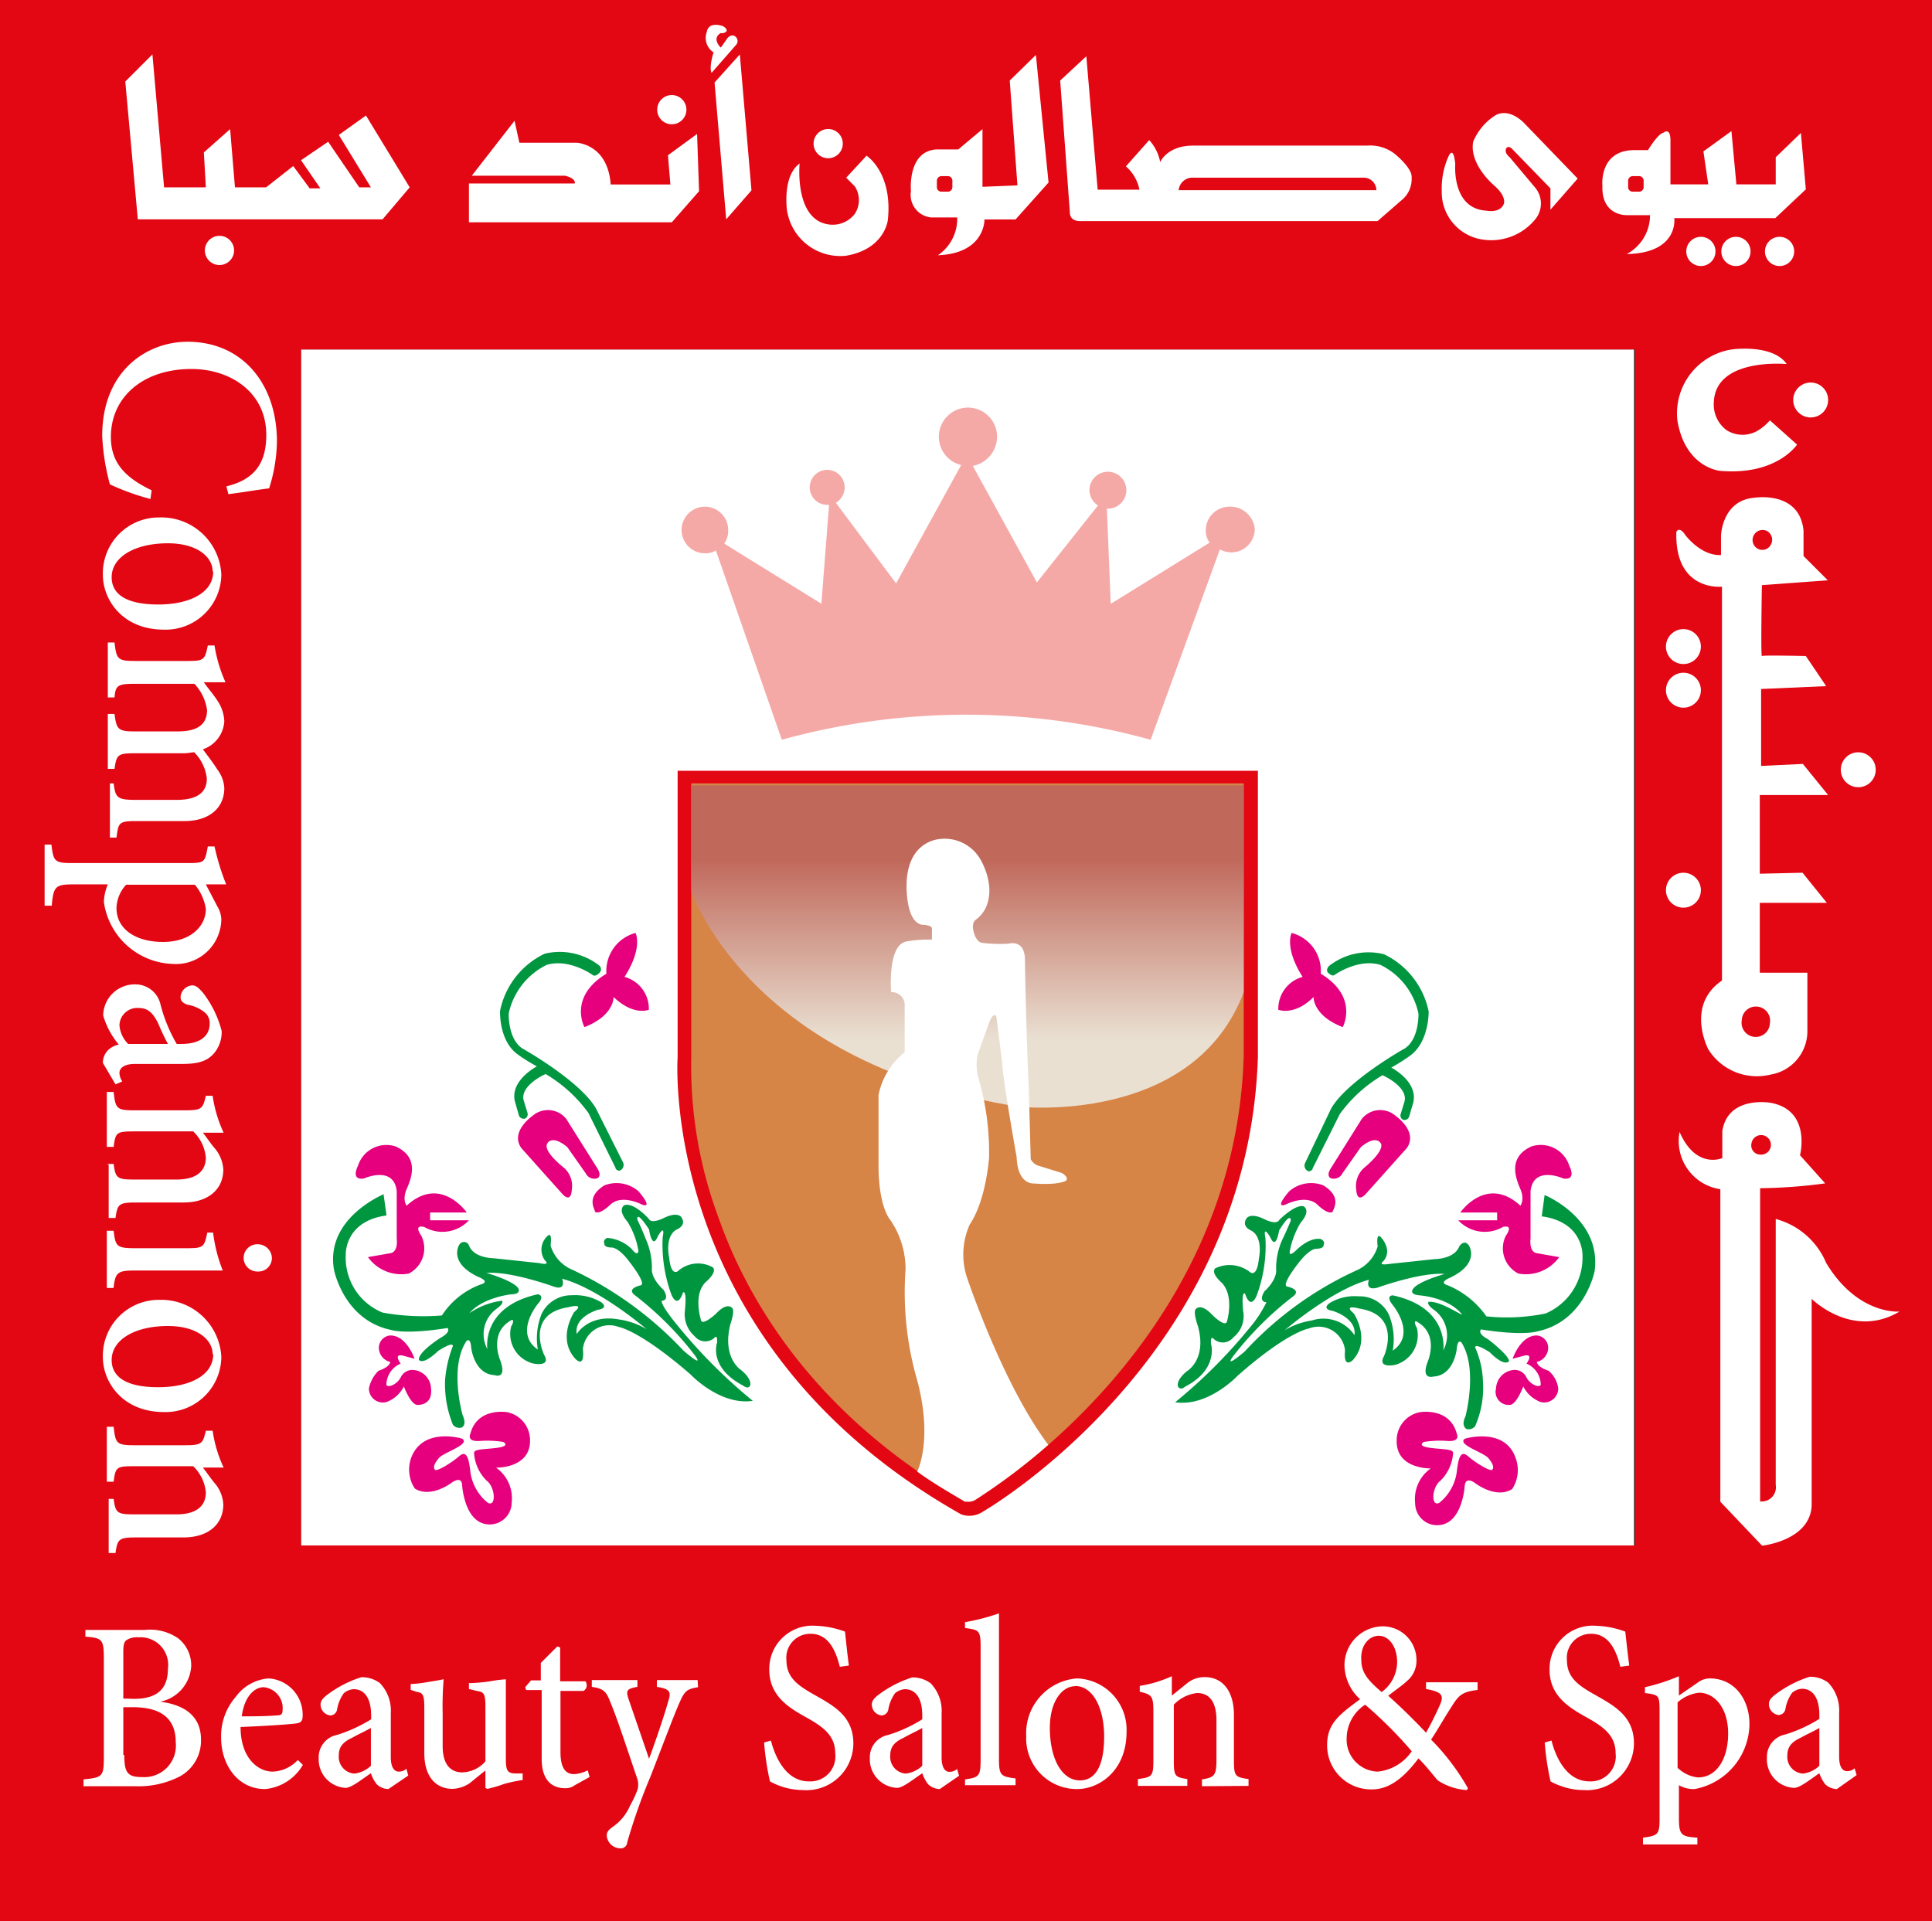 <svg xmlns="http://www.w3.org/2000/svg" xmlns:xlink="http://www.w3.org/1999/xlink" viewBox="0 0 175.8 174.83"><rect x="0" y="0" width="175.8" height="174.83" fill="#333333" stroke="none"/><defs><style>.cls-1{fill:#fff;}.cls-2{fill:#e30613;}.cls-3{fill:#d78447;}.cls-4{fill:#f5a9a7;}.cls-5{fill:#e6007e;}.cls-6{fill:#009640;}.cls-7{fill:url(#linear-gradient);}</style><linearGradient id="linear-gradient" x1="88.03" y1="1200.1" x2="88.03" y2="1216.58" gradientTransform="matrix(1, 0, 0, -1, 0, 1294.7)" gradientUnits="userSpaceOnUse"><stop offset="0" stop-color="#e9e0d2"/><stop offset="1" stop-color="#c0685a"/></linearGradient></defs><g id="Layer_2" data-name="Layer 2"><g id="set"><rect class="cls-1" x="27.39" y="31.8" width="121.29" height="108.84"/><path class="cls-2" d="M61.66,70.14V96.2s-1.85,26,25.8,41.61a2.21,2.21,0,0,0,2-.26s24.12-13.87,25-41.35V70.14Z"/><path class="cls-3" d="M88.17,136.66H87.9C74.12,128.8,68,118.29,65.37,110.78A39.48,39.48,0,0,1,62.9,96.2V71.29h50.27V96.12c-.8,26.41-24.12,40.19-24.39,40.28a.91.91,0,0,1-.61.26Z"/><path class="cls-2" d="M0,0V174.83H175.8V0ZM148.77,140.64H27.39V31.8H148.77Z"/><path class="cls-4" d="M111.84,46.11a2.15,2.15,0,0,0-2.12,2.12,1.79,1.79,0,0,0,.35,1.15l-9,5.57-.35-8.66h.09a1.68,1.68,0,0,0,1.68-1.68,1.68,1.68,0,0,0-3.36,0A1.69,1.69,0,0,0,99.91,46l-5.56,7L88.52,42.4a2.73,2.73,0,0,0,2.21-2.65,2.65,2.65,0,1,0-3.27,2.57L81.54,53.09l-5.48-7.33a1.67,1.67,0,0,0,.8-1.41,1.59,1.59,0,1,0-1.59,1.59h.17l-.7,9L65.9,49.47a2,2,0,0,0,.36-1.24,2.12,2.12,0,1,0-2.12,2.12,1.76,1.76,0,0,0,1-.26l6,17.23a62.9,62.9,0,0,1,33.56,0L111,50a2.29,2.29,0,0,0,1.06.27,2.15,2.15,0,0,0,2.12-2.12A2.24,2.24,0,0,0,111.84,46.11Z"/><path class="cls-5" d="M119.53,90.73s-.09,1.68,2.65,2.74c0,0,1.5-2.74-2-4.86a3.56,3.56,0,0,0-2.65-3.71s-.7,1.32,1,4a3,3,0,0,0-2.21,3C116.35,91.88,117.76,92.49,119.53,90.73Z"/><path class="cls-6" d="M121.47,88.7s2.12-1.51,4.15-.89a6.42,6.42,0,0,1,3.45,4.42s.09,2.3-1.24,3.18c-.18.09-5.3,3-6.71,5.48l-2.39,5a.58.58,0,0,0,.18.62c.09,0,.09.09.17.09s.36-.09.36-.27l2.47-4.94a12.78,12.78,0,0,1,3.89-3.54c.62.27,2.3,1.24,2,2.39l-.35,1.15a.43.43,0,0,0,.26.53h.09a.45.45,0,0,0,.44-.36l.36-1.23c.35-1.51-1.06-2.65-2-3.18a16.34,16.34,0,0,0,1.68-1.06C130,94.88,130,92.23,130,92.05a7.42,7.42,0,0,0-4.06-5.21,5.81,5.81,0,0,0-5,1.06c-.18.18-.27.44-.09.62S121.29,88.87,121.47,88.7Z"/><path class="cls-6" d="M140.55,108.75l-.26,1.94c3.88.53,3.71,3.62,3.71,3.62a5.53,5.53,0,0,1-3.36,5.22,17.55,17.55,0,0,1-5.39.26,8,8,0,0,0-3.53-2.83c-.89-.26.26-.7.26-.7,2.74-1.33,1.68-2.92,1.68-2.92-.44-.62-.88.09-.88.09-.44,1.15-2.21,1.15-2.21,1.15l-4.15.44c-1.15.18-.53-.26-.53-.26.88-1.06-.27-2.21-.27-2.21-.44-.36-.26.88-.26.88a3.48,3.48,0,0,1-2,2.21A31.77,31.77,0,0,0,113.25,123c-2,1.68-1.06.44-1.06.44a30.21,30.21,0,0,1,5.48-5.47c.8-.62-.53-.89-.53-.89-.62-.09,1-2.12,1-2.12,1-1.32,1.59-1.32,1.59-1.32.8,0,.71-.36.71-.36.18-.35-.27-.53-.27-.53-1.06-.17-2.2,1-2.2,1-.71.7-.62.17-.62.17a7.87,7.87,0,0,1,1-2.65c1-1.15.26-1.5.26-1.5-.79-.18-2.2,1.24-2.2,1.24-.27.53-1.42-.09-1.42-.09-1.32-.62-1.59,0-1.59,0-.44.71.44,1.06.44,1.06,1.15.62.71,2.56.71,2.56-.18,1.77-.79,1.24-.79,1.24a3,3,0,0,0-3.18-.36c-.45.45.61,1.33.61,1.33,1.15,1.24.45,3.53.45,3.53-.18.53-1.33-.62-1.33-.62-1.06-1.14-1.5-.53-1.5-.53-.27.27.18,1.51.18,1.51.88,3.09-1,4.15-1,4.15-1.06.88-.79,1.41-.79,1.41.26.36.62,0,.62,0,3.09-1.59,2.38-3.89,2.38-3.89-.09-.88.27-.44.27-.44a1.22,1.22,0,0,0,1.76-.17,2.46,2.46,0,0,0,.89-2.39c-.18-1.94.17-1.59.17-1.59.53,1.59,1.06.18,1.06.18a13,13,0,0,0,.8-5.21c-.27-1.33.44-.09.44-.09.53,1.23.8-.62.8-.62,1.14-1.86,1.06-.88,1.06-.88s-.45,1.06-.71,1.59a6.26,6.26,0,0,0-.62,2.82c.09,1-1.06,2-1.06,2-.62,1,.18,1,.18,1a11.44,11.44,0,0,1-1.5,2.29,47.49,47.49,0,0,1-6.81,6.81c3,.44,5.66-2.39,5.66-2.39,4.59-4.06,6.53-4.33,6.53-4.33a2.42,2.42,0,0,1,3.27,2c-.17,1.76.71.88.71.88,1.68-1.86.09-4.24.09-4.24-1.06-.89.53-.44.53-.44,3.89.61,2.21,4.33,2.21,4.33-.62,1.14,1,.79,1,.79a2.8,2.8,0,0,0,2-3.36c-.35-.62-.09-.62-.09-.62,2.21,1.15,1.06,3.72,1.06,3.72-.62,1.67.53,1.32.53,1.32,1.86-.09,2.12-2.47,2.12-2.47.09-1.06.44-.62.44-.62,1.51,2.38.36,6.71.36,6.71-.44.89.09,1.15.09,1.15a.74.74,0,0,0,.79-.26,8.67,8.67,0,0,0,.71-4.07,8.23,8.23,0,0,0-.71-3.09c0-.44,1.33.44,1.33.44,1.41,1.42,1.76.8,1.76.8-.09-.62-1.94-2-1.94-2-1-.53-.62-.88-.62-.88,3.89.62,5.12.18,5.12.18,4.33-.89,5.22-5.48,5.22-5.48C145.76,110.87,140.55,108.75,140.55,108.75ZM130,118.47s-.26.17.44.7a2.86,2.86,0,0,1,.89,3.71s.61-3.88-4.6-5c0,0-.7,0,0,.88,0,0,2.21,2.65,0,4.15a5.89,5.89,0,0,0-.35-3.27,2.93,2.93,0,0,0-2.74-1.67,4.39,4.39,0,0,0-2.65.61s-.8.53.26.71c0,0,2.21.62,2,2.21a3.41,3.41,0,0,0-3.89-1.33,6.65,6.65,0,0,0-2.47.89s4.33-3.71,7.68-4.6c0,0-.44,1.06.8.71,0,0,3.89-1.41,6.09-1.24,0,0-2.56.71-2.91,1.42,0,0-.35.44.62.53,0,0,2.65.17,3.88,1.76C132.69,119.53,131,118.38,130,118.47Z"/><path class="cls-5" d="M120.41,107.87a3.05,3.05,0,0,0-3.09.53s-1.42,1.59-.36,1.23c0,0,1.86-1,2.92,0,0,0,1,1,1.41.62C121.2,110.16,122.26,109,120.41,107.87Z"/><path class="cls-5" d="M124.12,106.28a2.23,2.23,0,0,0-.71,2c.09,1.32.89.35.89.35l3.71-4.15c1.06-1.5-1-2.92-1-2.92a2.14,2.14,0,0,0-3.1.27l-2.82,4.5c-.45.71,0,.89,0,.89a.87.87,0,0,0,1.06-.44l1.68-2.39c1.5-1.24,1.85-.27,1.85-.27C125.89,104.86,124.12,106.28,124.12,106.28Z"/><path class="cls-5" d="M132.69,111.05a3.3,3.3,0,0,0,4.06.61c1.06-.26.27.8.27.8a2.57,2.57,0,0,0,1.15,3.44,3.74,3.74,0,0,0,3.71-1.5l-2-.35c-.79-.09-.61-1.33-.61-1.33V108.4c.26-2.39,3-1.15,3-1.15,1.24.17.53-1.15.53-1.15a2.72,2.72,0,0,0-3.45-1.77c-2.2,1-1.41,2.92-1,3.89s0,1.5,0,1.5c-3.09-2.83-5.47.62-5.47.62h3.35v.71Z"/><path class="cls-5" d="M140.91,124.74c-1.07-.35-1.07-.8-1.07-.8a1.34,1.34,0,0,0,1-1,1.13,1.13,0,0,0-1-1.41c-1.5,0-2.2,2.12-2.2,2.12l1-.27c1-.26.26.71.26.71A2.12,2.12,0,0,1,140.2,126c-.09.35-1,0-1.33-.71a1.18,1.18,0,0,0-1.15-.62,1.76,1.76,0,0,0-1.59,1.68,1.19,1.19,0,0,0,1.24,1.5c.62,0,1.24-1.68,1.24-1.68a2.89,2.89,0,0,0,1.59,1.42,1.28,1.28,0,0,0,1.59-1.24A2.53,2.53,0,0,0,140.91,124.74Z"/><path class="cls-5" d="M133.31,130.92c-.8.53,1.68,1.24,2.12,1.77s.53.88.35,1.06-1.5-.62-2.21-1.24-.88.36-1,1.33a4.34,4.34,0,0,1-1.59,2.91c-.79.44-.71-1.41.09-2a3.92,3.92,0,0,0,1.15-2.47c.09-.44-.89-.36-2.12-.53s-.53-.53-.53-.53a9.08,9.08,0,0,1,2.12-.09c1.23.09.88-.62.88-.62-.62-2.47-3.36-2-3.36-2a2.6,2.6,0,0,0-2.12,2.56c-.08,2.65,3.1,2.56,3.1,2.56a3.41,3.41,0,0,0-1.42,3.18,2,2,0,0,0,2.39,1.95c1.94-.36,2.12-3.54,2.12-3.54.09-1,1.06-.17,1.06-.17,2.12,1.41,3.27.44,3.27.44a3.16,3.16,0,0,0,.26-2.92C136.84,129.86,133.31,130.92,133.31,130.92Z"/><path class="cls-1" d="M14.58,154.86c2.12.27,3.71,1.24,3.71,3.45a3.7,3.7,0,0,1-1.95,3.36,8.21,8.21,0,0,1-4.06.88H7.6v-.62c1.76-.18,1.85-.26,1.85-2.12v-8.75c0-1.85-.09-2-1.68-2.12v-.61h5.39a4.47,4.47,0,0,1,3.09.79,3.14,3.14,0,0,1,1.15,2.47,3.51,3.51,0,0,1-2.82,3.27Zm-2.39-.26c2.21,0,3.09-1,3.09-2.74A2.51,2.51,0,0,0,12.63,149a1.81,1.81,0,0,0-1.15.27c-.17.17-.26.35-.26,1.06v4.24Zm-.88,5.12c0,1.68.35,2,1.68,2a2.87,2.87,0,0,0,3-3.18c0-2.21-1.41-3.18-3.89-3.18h-.88v4.33Z"/><path class="cls-1" d="M27.56,160.61a4.45,4.45,0,0,1-3.44,2.2c-2.48,0-4-2.2-4-4.68a5.43,5.43,0,0,1,1.33-3.71,4.06,4.06,0,0,1,3-1.68h0a3.3,3.3,0,0,1,3.09,3.36c0,.44-.09.62-.44.71s-2.91.26-5.21.35c0,2.83,1.59,4.06,2.91,4.06a3.25,3.25,0,0,0,2.3-1.06ZM24,153.54c-.88,0-1.77.88-2,2.65,1.06,0,2.12,0,3.27-.09.35,0,.44-.18.44-.44A1.91,1.91,0,0,0,24,153.54Z"/><path class="cls-1" d="M35.34,162.81a1.58,1.58,0,0,1-1.06-.44,3.13,3.13,0,0,1-.53-1c-.8.53-1.77,1.33-2.3,1.33A2.59,2.59,0,0,1,29,160a2.07,2.07,0,0,1,1.67-2.12,13.21,13.21,0,0,0,3.1-1.42v-.35c0-1.59-.62-2.39-1.59-2.39a1.57,1.57,0,0,0-.89.36,3.51,3.51,0,0,0-.62,1.5.64.64,0,0,1-.61.53,1,1,0,0,1-.89-1c0-.36.27-.62.62-.89a10.23,10.23,0,0,1,3.09-1.59,2.74,2.74,0,0,1,1.68.53,3.6,3.6,0,0,1,1,2.74v4c0,1,.36,1.32.71,1.32a1,1,0,0,0,.71-.26l.17.62Zm-1.59-5.56c-.45.26-1.24.62-1.68.88-.8.36-1.24.8-1.24,1.59a1.53,1.53,0,0,0,1.41,1.68,2.61,2.61,0,0,0,1.51-.71v-3.44Z"/><path class="cls-1" d="M47.44,162a15,15,0,0,0-1.59.35,11.51,11.51,0,0,1-1.5.44l-.18-.08v-1.59c-.44.35-.88.7-1.41,1.14a3,3,0,0,1-1.59.53c-1.42,0-2.56-1-2.56-3.26v-4.16c0-1.23-.18-1.32-.71-1.41l-.53-.18v-.53a10.94,10.94,0,0,0,1.5-.17c.53-.09,1.15-.18,1.5-.27a29.92,29.92,0,0,0-.09,3.18v2.92c0,1.85.89,2.38,1.77,2.38a2.9,2.9,0,0,0,2.12-1v-5c0-1.23-.18-1.32-.79-1.41l-.71-.18v-.53a15.45,15.45,0,0,0,1.94-.17,11.84,11.84,0,0,1,1.42-.18v7.25c0,1.14.17,1.32,1,1.32h.53V162Z"/><path class="cls-1" d="M52.3,162.46a1.38,1.38,0,0,1-.89.27c-1.32,0-2.12-.89-2.12-2.65V153.8H47.88l-.09-.26.53-.62h.89v-1.59l1.5-1.5.26.09V153h2.3a.6.6,0,0,1-.18.88H51v5.57c0,1.76.71,2,1.24,2a3,3,0,0,0,1.24-.35l.17.61Z"/><path class="cls-1" d="M63.52,153.54c-1.06.17-1.24.35-1.77,1.59s-1.15,2.91-2.56,6.54a52.82,52.82,0,0,0-2.12,6,.57.57,0,0,1-.62.53,1.25,1.25,0,0,1-1.24-1.15c0-.35.18-.53.53-.79a4.47,4.47,0,0,0,1.59-1.94A10.54,10.54,0,0,0,58,162.9a1.78,1.78,0,0,0,0-1c-.88-2.56-1.76-5.3-2.38-6.8-.44-1.15-.62-1.42-1.77-1.59v-.62H58v.62c-1,.17-1.06.35-.79,1.15l1.85,5.39c.53-1.42,1.41-4,1.77-5.31.26-.79.09-1.06-1.06-1.23v-.62h3.71Z"/><path class="cls-1" d="M76.42,151.68c-.36-1.41-1-3-2.65-3a2.17,2.17,0,0,0-2.21,2.38c0,1.59,1,2.3,2.56,3.18,1.77,1,3.53,1.95,3.53,4.42a4.27,4.27,0,0,1-4.59,4.24,6.26,6.26,0,0,1-3-.79,24.62,24.62,0,0,1-.53-3.54l.62-.17c.36,1.41,1.33,3.71,3.45,3.71A2.28,2.28,0,0,0,76,159.55c0-1.59-1.06-2.39-2.65-3.27-1.41-.8-3.35-1.86-3.35-4.33a3.93,3.93,0,0,1,4.24-4,8.49,8.49,0,0,1,2.65.53c.09.8.17,1.68.35,3.09Z"/><path class="cls-1" d="M85.51,162.81a1.62,1.62,0,0,1-1.06-.44,3.61,3.61,0,0,1-.53-1c-.79.53-1.76,1.33-2.29,1.33A2.6,2.6,0,0,1,79.15,160a2.07,2.07,0,0,1,1.68-2.12,12.89,12.89,0,0,0,3.09-1.42v-.35c0-1.59-.61-2.39-1.59-2.39a1.57,1.57,0,0,0-.88.36,3.51,3.51,0,0,0-.62,1.5.65.65,0,0,1-.62.53,1,1,0,0,1-.88-1c0-.36.27-.62.62-.89A10.23,10.23,0,0,1,83,152.65a2.74,2.74,0,0,1,1.68.53,3.6,3.6,0,0,1,1,2.74v4c0,1,.35,1.32.71,1.32a1,1,0,0,0,.7-.26l.18.62Zm-1.59-5.56c-.44.26-1.23.62-1.67.88-.8.36-1.24.8-1.24,1.59a1.52,1.52,0,0,0,1.41,1.68,2.59,2.59,0,0,0,1.5-.71v-3.44Z"/><path class="cls-1" d="M87.81,162.55v-.62c1.24-.18,1.42-.26,1.42-1.77V149.83c0-1.5-.18-1.5-1.42-1.68v-.53a19.07,19.07,0,0,0,3.09-.8v13.26c0,1.5.18,1.59,1.51,1.76v.62h-4.6Z"/><path class="cls-1" d="M98,152.74a4.67,4.67,0,0,1,4.51,4.86c0,3.54-2.48,5.21-4.51,5.21A4.61,4.61,0,0,1,93.38,158,5,5,0,0,1,98,152.74Zm-.18.71c-1.14,0-2.29,1.32-2.29,3.8,0,2.74,1.06,4.77,2.74,4.77,1.14,0,2.2-.88,2.2-4,0-2.56-1-4.59-2.65-4.59Z"/><path class="cls-1" d="M109.37,162.55v-.62c1.15-.18,1.32-.35,1.32-1.85v-3.54c0-1.5-.53-2.47-1.76-2.47a3.45,3.45,0,0,0-2.12,1.06v5c0,1.51.08,1.59,1.23,1.77v.62h-4.5v-.62c1.32-.18,1.41-.26,1.41-1.77v-4.41c0-1.42-.18-1.51-1.24-1.77v-.53a11.33,11.33,0,0,0,2.92-.88v1.76l1.32-1.06a2.49,2.49,0,0,1,1.68-.62c1.59,0,2.65,1.24,2.65,3.45v4.06c0,1.51.09,1.59,1.33,1.77v.62Z"/><path class="cls-1" d="M134.37,153.8c-1.42.18-1.68.53-2.39,1.68-.53.8-1.06,1.77-1.76,2.83a20.75,20.75,0,0,1,3.35,4.42l-.09.17a5.4,5.4,0,0,1-2.65-.88c-.26-.27-1.06-1.33-1.76-2-1.5,2-2.83,2.82-4.24,2.82a4,4,0,0,1-4.07-4.06c0-2,1.24-2.83,3-4.15a4.23,4.23,0,0,1-1.42-3.09A3.53,3.53,0,0,1,125.8,148a3.07,3.07,0,0,1,3.09,3.09A2.4,2.4,0,0,1,128,153c-.36.35-.89.7-1.68,1.32.71.62,2.12,1.95,3.44,3.36.45-.8.8-1.5,1.24-2.47s.18-1.24-1.24-1.51v-.61h4.69v.7Zm-9,7.42a4.25,4.25,0,0,0,3.09-1.85,38.3,38.3,0,0,0-4.24-4.24,3.67,3.67,0,0,0-1.68,3,2.91,2.91,0,0,0,2.83,3.09Zm.09-12.36c-.89,0-1.68.88-1.59,2.2,0,1.15.61,1.86,1.85,2.92a3.4,3.4,0,0,0,1.41-2.74c0-1.32-.7-2.38-1.67-2.38Z"/><path class="cls-1" d="M147.44,151.68c-.35-1.41-1-3-2.65-3a2.18,2.18,0,0,0-2.21,2.38c0,1.59,1,2.3,2.57,3.18,1.76,1,3.53,1.95,3.53,4.42a4.28,4.28,0,0,1-4.59,4.24,6,6,0,0,1-2-.35,5.67,5.67,0,0,1-1-.44,24.62,24.62,0,0,1-.53-3.54l.62-.17c.35,1.41,1.33,3.71,3.45,3.71a2.28,2.28,0,0,0,2.38-2.56c0-1.59-1.06-2.39-2.65-3.27-1.41-.8-3.36-1.86-3.36-4.33a3.93,3.93,0,0,1,4.24-4,8.37,8.37,0,0,1,2.65.53c.09.8.18,1.68.36,3.09Z"/><path class="cls-1" d="M154.51,153.1a1.84,1.84,0,0,1,1.06-.36c2.3,0,3.62,1.95,3.62,4.15a6.09,6.09,0,0,1-5,5.92,2.74,2.74,0,0,1-1.42-.35v2.92c0,1.59.18,1.76,1.68,1.85v.62h-4.95v-.62c1.33-.18,1.51-.26,1.51-1.68v-9.89c0-1.42-.09-1.42-1.33-1.59v-.53a18,18,0,0,0,3.09-1v1.76Zm-1.86,7.77a3.09,3.09,0,0,0,1.86.88c1.68,0,2.74-1.67,2.74-4s-1.24-3.71-2.65-3.71a3.56,3.56,0,0,0-1.95.88v5.92Z"/><path class="cls-1" d="M167.14,162.81a1.62,1.62,0,0,1-1.06-.44,3.61,3.61,0,0,1-.53-1c-.79.53-1.76,1.33-2.29,1.33a2.59,2.59,0,0,1-2.48-2.74,2.07,2.07,0,0,1,1.68-2.12,12.89,12.89,0,0,0,3.09-1.42v-.35c0-1.59-.62-2.39-1.59-2.39a1.54,1.54,0,0,0-.88.36,3.39,3.39,0,0,0-.62,1.5.65.65,0,0,1-.62.53,1,1,0,0,1-.88-1c0-.36.26-.62.62-.89a10.23,10.23,0,0,1,3.09-1.59,2.74,2.74,0,0,1,1.68.53,3.64,3.64,0,0,1,1,2.74v4c0,1,.35,1.32.71,1.32a1,1,0,0,0,.7-.26l.18.62Zm-1.59-5.56c-.44.26-1.23.62-1.68.88-.79.36-1.23.8-1.23,1.59a1.52,1.52,0,0,0,1.41,1.68,2.59,2.59,0,0,0,1.5-.71v-3.44Z"/><path class="cls-1" d="M13.69,45.41A22.13,22.13,0,0,1,10,44.08a20.33,20.33,0,0,1-.7-4.41c0-5.92,4.06-8.57,7.77-8.57,4.95,0,8.13,3.79,8.13,9.1a14.89,14.89,0,0,1-.71,4.24c-1.32.17-2.3.35-3.71.53l-.18-.71c2.57-.62,3.63-2.12,3.63-4.68,0-3.89-3.27-6-6.81-6-4.41,0-7.33,2.56-7.33,6.18,0,2.39,1.33,3.71,3.71,4.86Z"/><path class="cls-1" d="M20.14,52.3a5.07,5.07,0,0,1-5.21,5c-3.8,0-5.57-2.73-5.57-5a5.09,5.09,0,0,1,5.13-5.21,5.46,5.46,0,0,1,5.65,5.21ZM19.35,52c0-1.32-1.42-2.56-4.07-2.56-3,0-5.12,1.24-5.12,3.09,0,1.33,1,2.48,4.24,2.48,2.83,0,5-1.06,5-3Z"/><path class="cls-1" d="M9.72,71.29h.62c.17,1.24.26,1.5,1.94,1.5h3.8c1.77,0,2.74-.61,2.74-1.94a4,4,0,0,0-1.15-2.39c-.27,0-.53.09-1,.09H12.19c-1.5,0-1.59.18-1.77,1.42H9.81v-5h.61c.18,1.33.27,1.59,1.77,1.59h4c1.76,0,2.65-.62,2.65-1.94a4.32,4.32,0,0,0-1.15-2.39H12.19c-1.5,0-1.68.18-1.77,1.24H9.81v-5h.61c.18,1.5.27,1.68,1.86,1.68h4.77c1.5,0,1.59-.09,1.86-1.41h.61a13.11,13.11,0,0,0,1,3.35H18.55c.36.53.8,1,1.24,1.68a3.62,3.62,0,0,1,.62,1.86,2.87,2.87,0,0,1-1.95,2.56c.53.71,1,1.32,1.33,1.86a3,3,0,0,1,.62,1.67c0,1.77-1.33,3-3.63,3H12.37c-1.59,0-1.59.17-1.77,1.5H10V71.29Z"/><path class="cls-1" d="M19.79,82.51a2.4,2.4,0,0,1,.35,1.15,4.13,4.13,0,0,1-4.42,4.06,6.55,6.55,0,0,1-6.27-5.65,4.6,4.6,0,0,1,.36-1.59H6.71c-1.67,0-1.85.18-2,1.94H4.06V76.86h.62c.18,1.5.27,1.68,1.86,1.68h10.6c1.5,0,1.5-.09,1.77-1.51h.61a21.85,21.85,0,0,0,1.06,3.45H18.73Zm-8.31-2a3.25,3.25,0,0,0-.88,2.12c0,1.94,1.77,3.09,4.24,3.09s3.89-1.41,3.89-3a4.5,4.5,0,0,0-1-2.21Z"/><path class="cls-1" d="M9.36,96.73a1.64,1.64,0,0,1,.45-1.14,1.94,1.94,0,0,1,1-.53,7.22,7.22,0,0,1-1.42-2.65,2.87,2.87,0,0,1,2.92-2.83,2.34,2.34,0,0,1,2.3,1.85A13.9,13.9,0,0,0,16.08,95h.44c1.68,0,2.56-.71,2.56-1.86a1.25,1.25,0,0,0-.44-1,3.37,3.37,0,0,0-1.59-.71c-.44-.17-.62-.35-.62-.7a1.14,1.14,0,0,1,1.06-1.06c.36,0,.62.26,1,.7a9.57,9.57,0,0,1,1.68,3.45,3,3,0,0,1-.62,1.94c-.7.89-1.67,1.06-3,1.06H12.28c-1.06,0-1.41.44-1.41.8a1.38,1.38,0,0,0,.26.79l-.62.27ZM15.28,95a19.53,19.53,0,0,1-.88-1.86c-.44-.88-.88-1.41-1.77-1.41a1.62,1.62,0,0,0-1.76,1.59A2.71,2.71,0,0,0,11.66,95Z"/><path class="cls-1" d="M9.72,105.92h.62c.17,1.33.35,1.42,1.94,1.42h3.8c1.59,0,2.65-.62,2.65-2a3.77,3.77,0,0,0-1.15-2.38H12.19c-1.59,0-1.68.09-1.85,1.41H9.72v-5h.62c.17,1.5.26,1.67,1.85,1.67h4.68c1.51,0,1.59-.17,1.86-1.32h.62a11.85,11.85,0,0,0,1,3.36H18.46c.36.44.71,1,1.15,1.5a3.28,3.28,0,0,1,.71,1.85c0,1.77-1.33,3-3.62,3H12.37c-1.59,0-1.68.17-1.86,1.41H9.89v-4.86Z"/><path class="cls-1" d="M9.72,112h.62c.17,1.41.26,1.59,1.94,1.59H17c1.5,0,1.59-.09,1.86-1.42h.53a13.85,13.85,0,0,0,.88,3.45h-8c-1.59,0-1.77.18-1.94,1.59H9.72Zm13.69,1.23a1.29,1.29,0,0,1,1.33,1.24,1.23,1.23,0,0,1-1.33,1.24,1.24,1.24,0,1,1,0-2.48Z"/><path class="cls-1" d="M20.14,123.5a5.07,5.07,0,0,1-5.21,5c-3.8,0-5.57-2.74-5.57-5a5.09,5.09,0,0,1,5.13-5.21,5.47,5.47,0,0,1,5.65,5.21Zm-.79-.26c0-1.33-1.42-2.57-4.07-2.57-3,0-5.12,1.24-5.12,3.1,0,1.32,1,2.47,4.24,2.47,2.83,0,5-1.06,5-3Z"/><path class="cls-1" d="M9.72,136.4h.62c.17,1.32.35,1.41,1.94,1.41h3.8c1.59,0,2.65-.62,2.65-2a3.77,3.77,0,0,0-1.15-2.38H12.19c-1.59,0-1.68.08-1.85,1.41H9.72v-5h.62c.17,1.51.26,1.68,1.85,1.68h4.68c1.51,0,1.59-.17,1.86-1.32h.62a11.78,11.78,0,0,0,1,3.35H18.46c.36.45.71,1,1.15,1.51a3.23,3.23,0,0,1,.71,1.85c0,1.77-1.33,3-3.62,3H12.37c-1.59,0-1.68.18-1.86,1.42H9.89V136.4Z"/><path class="cls-1" d="M143.56,16.25l-2.48,2.83V17.14l-3.44-3.54s-.27-.35-.53-.17c0,0-.36.35.26.88l2.3,2.74a2.26,2.26,0,0,1,.09,2.83,5.17,5.17,0,0,1-5.22,1.85,4.35,4.35,0,0,1-3.35-4.33,7.13,7.13,0,0,1,.62-3.18s.44-1.06.61.71c0,0-.35,4.06,2.83,4.24,0,0,1.24.27,1.59-.62,0,0,.27-.62-.79-1.59,0,0-2.39-1.94-2-4.06a5.18,5.18,0,0,1,2-2.39s1.06-.79,2.57.62Z"/><circle class="cls-1" cx="154.77" cy="22.88" r="1.33"/><circle class="cls-1" cx="157.96" cy="22.88" r="1.33"/><circle class="cls-1" cx="161.93" cy="22.88" r="1.33"/><circle class="cls-1" cx="75.36" cy="13.07" r="1.33"/><circle class="cls-1" cx="61.13" cy="9.98" r="1.33"/><path class="cls-1" d="M77,16.17l1.85-2s2.39,1.51,1.94,5.84c0,0-.26,2.65-3.79,3.26a4.9,4.9,0,0,1-5.39-4.15s-.44-3.09,1.15-4.24c0,0-.53,5.39,2.91,5.57a2.54,2.54,0,0,0,2.12-1,2.29,2.29,0,0,0,0-2.48Z"/><circle class="cls-1" cx="164.76" cy="36.4" r="1.59"/><circle class="cls-1" cx="153.18" cy="58.84" r="1.59"/><circle class="cls-1" cx="153.18" cy="62.81" r="1.59"/><circle class="cls-1" cx="153.18" cy="81.01" r="1.59"/><circle class="cls-1" cx="169.09" cy="70.05" r="1.59"/><path class="cls-1" d="M161.05,38.25l2.47,2.21s-1.85,2.83-7,2.39c0,0-3.18-.27-3.89-4.6a5.89,5.89,0,0,1,4.95-6.45s3.71-.53,5,1.33c0,0-6.45-.62-6.63,3.44a2.91,2.91,0,0,0,1.15,2.57,2.71,2.71,0,0,0,2.92,0A4.59,4.59,0,0,0,161.05,38.25Z"/><path class="cls-1" d="M65.81,2.39s-1.32-.53-1.5.53a1.57,1.57,0,0,0,.62,1.85s-.44,1.33-.18,1.86L67,4.06a.52.52,0,0,0-.17-.79s-.27-.18-.62.18l-.62.88s-.88-.8,0-1.33C65.64,3.09,66.61,2.92,65.81,2.39Z"/><path class="cls-1" d="M60.78,14.13l2.65-1.94.18,5.21-2.48,2.83H42.67V16.7H52.3s.18-.45-.89-.71H42.93l3.89-5,.44,2h5.21s2.83.09,3.1,3.8H61Z"/><polygon class="cls-1" points="65.02 7.51 67.32 4.95 68.38 17.32 66.08 19.96 65.02 7.51"/><polygon class="cls-1" points="30.83 12.28 33.3 10.51 37.28 17.05 34.81 19.96 12.54 19.96 11.4 7.42 13.87 4.95 14.93 17.05 18.73 17.05 18.55 13.87 20.94 11.75 21.38 17.05 24.21 17.05 26.68 15.11 28.18 17.14 29.15 17.14 27.39 14.58 29.86 12.9 32.69 17.05 33.75 17.05 30.83 12.28"/><circle class="cls-1" cx="19.97" cy="22.79" r="1.33"/><path class="cls-7" d="M113.17,71.38V90.29c-4.6,12.19-20.5,10.42-20.5,10.42C68.73,96.91,63.25,82,62.9,81.1V71.47h50.27Z"/><path class="cls-1" d="M89,95.85A4.41,4.41,0,0,0,89,98a24,24,0,0,1,1,7.33s-.26,3.89-1.76,6.1a6.69,6.69,0,0,0-.27,4.77s3.27,9.81,7.42,15.28a56.63,56.63,0,0,1-6.62,5,1.12,1.12,0,0,1-.71.17h-.27c-1.5-.88-3-1.76-4.33-2.73.09-.18,1.42-3,0-8.31a28.7,28.7,0,0,1-1.06-10.07A7.91,7.91,0,0,0,81,111s-1-1.06-1.06-4.68V99.65a6.62,6.62,0,0,1,2.38-3.89V91.35a1.17,1.17,0,0,0-1.23-1.06s-.36-4.16,1.32-4.6a11,11,0,0,1,2.39-.18v-1s.09-.26-.71-.35c0,0-1,.18-1.41-1.68,0,0-1.15-4.86,2.21-6a3.76,3.76,0,0,1,4.24,1.59s1.5,2.3.62,4.42a2.91,2.91,0,0,1-1,1.24s-.35.26-.17,1c0,0,.17.88.7,1.06a13.13,13.13,0,0,0,2.48.09s1.41-.44,1.5,1.32c0,0,.09,6.19.35,11.75l.18,6.54a1.22,1.22,0,0,0,.79.62l2,.62s.7.35.44.7c0,0-.62.45-2.92.27,0,0-1.5.18-1.59-2.39,0,0-1.23-6.8-1.32-8.65l-.53-4.16s-.27-.53-.71.71Z"/><path class="cls-1" d="M94.26,5,91.88,7.33l.7,9.54L89.4,17V11.75L87.19,13.6h-2c-2.65.18-2.3,3.8-2.3,3.8a2.06,2.06,0,0,0,1.86,2.39H87.1a4,4,0,0,1-1.76,3.44c4.33-.17,4.24-3.26,4.24-3.26h2.83l3-3.36Zm-7.6,12a.41.41,0,0,1-.44.44h-.53a.41.41,0,0,1-.44-.44v-.53a.42.42,0,0,1,.44-.44h.53a.41.41,0,0,1,.44.44Z"/><path class="cls-1" d="M128.45,16.17c.09-.89-1.59-2.21-1.59-2.21a3.67,3.67,0,0,0-2.47-.71H108.57c-2.38,0-3,1.5-3,1.5a4.08,4.08,0,0,0-1-2l-2.12,2.39a3.76,3.76,0,0,1,1.23,2.12h-3.8L98.85,5.12,96.47,7.33l.88,12c0,.88,1,.79,1,.79h27l2.12-1.85A2.47,2.47,0,0,0,128.45,16.17Zm-21.2,1.14a1.26,1.26,0,0,1,1.15-1.14H124a1.15,1.15,0,0,1,1.24,1.14Z"/><path class="cls-1" d="M164.32,17.23l-.45-5.13-2.29,2.21v2.47H158l-.45-4.85L155,13.78l.44,3H152v-4c0-1.24-.62-.71-.62-.71-.53.09-1.42,1.59-1.42,1.59h-1.23c-3.27,0-2.92,3.27-2.92,3.27-.09,2.74,2.21,2.65,2.21,2.65h2.12a4,4,0,0,1-2.12,3.54c4.77-.09,4.33-3.27,4.33-3.27h9.19ZM149.56,17a.41.41,0,0,1-.44.44h-.53a.41.41,0,0,1-.44-.44v-.53a.42.42,0,0,1,.44-.44h.53a.41.41,0,0,1,.44.44Z"/><path class="cls-1" d="M166.35,72.35l-2.3-2.83-3.8.18v-7l5.92-.26-1.85-2.74s-3.89-.09-4,0,0-6.45,0-6.45l6-.44-2.21-2.21v-2.3c-.35-3.71-4.51-3-4.51-3-2.91.26-3,3.44-3,3.44v1.77c-1.86.09-3.27-1.85-3.27-1.85-.53-.8-.79-.27-.79-.27-.18,5.48,4.15,5,4.15,5V89.23c-3.36,2.29-1.24,6.27-1.24,6.27a5.21,5.21,0,0,0,5.66,2.29,4,4,0,0,0,3.35-4.06V88.52h-4.33V82.16h6.1l-2.21-2.74-3.89.09V72.35Zm-5.3,20.76a1.29,1.29,0,1,1-2.56-.26,1.29,1.29,0,1,1,2.56.26Zm-1.15-43.2a.91.91,0,0,1,.88-1.59.91.91,0,0,1,.36,1.24A.87.87,0,0,1,159.9,49.91Z"/><path class="cls-1" d="M166.17,114.93a6.9,6.9,0,0,0-4.59-4v24.2a1.29,1.29,0,0,1-1.42,1.5V108.13a47.61,47.61,0,0,0,5.92-.44l-2.29-2.56s1.06-4.07-2.65-4.77c0,0-3.89-.71-4.42,2.56v2.47s-2.39,1.06-3.89-2.38a4.43,4.43,0,0,0,3.71,5.21v28.44l3.8,4s4.33-.44,4.51-3.62V118.2s3.71,3.71,8,1.15C173,119.35,169.09,119.79,166.17,114.93Zm-6.8-10.86a.89.89,0,1,1,.79,1A.83.83,0,0,1,159.37,104.07Z"/><path class="cls-5" d="M55.83,90.73s.09,1.68-2.65,2.74c0,0-1.5-2.74,2-4.86a3.58,3.58,0,0,1,2.65-3.71s.71,1.32-1,4a3,3,0,0,1,2.21,3C59,91.88,57.69,92.49,55.83,90.73Z"/><path class="cls-6" d="M53.89,88.7s-2.12-1.51-4.15-.89a6.42,6.42,0,0,0-3.45,4.42s-.09,2.3,1.24,3.18c.17.09,5.3,3,6.71,5.48l2.48,4.94a.6.6,0,0,1-.18.62c-.09,0-.09.09-.18.09s-.35-.09-.35-.26l-2.47-5a12.9,12.9,0,0,0-3.89-3.54c-.62.27-2.3,1.24-2,2.39l.35,1.15a.43.43,0,0,1-.27.53h-.08a.46.46,0,0,1-.45-.36l-.35-1.23c-.35-1.5,1.06-2.65,2-3.18A15.69,15.69,0,0,1,47.17,96C45.41,94.79,45.5,92.14,45.5,92a7.39,7.39,0,0,1,4.06-5.21,5.84,5.84,0,0,1,4.95,1.06.45.45,0,0,1,.09.62C54.33,88.78,54.07,88.87,53.89,88.7Z"/><path class="cls-6" d="M30.39,115.55s.88,4.59,5.21,5.48c0,0,1.24.44,5.13-.18,0,0,.35.35-.62.88,0,0-2,1.24-2,2,0,0,.27.62,1.77-.8,0,0,1.33-.88,1.33-.44a10.83,10.83,0,0,0-.71,3.09,9.76,9.76,0,0,0,.71,4.07.74.74,0,0,0,.79.26s.53-.17.09-1.15c0,0-1.24-4.32.35-6.71,0,0,.36-.44.44.62,0,0,.27,2.38,2.12,2.47,0,0,1.15.44.53-1.32,0,0-1.14-2.57,1.06-3.71,0,0,.27,0-.08.61a2.77,2.77,0,0,0,2,3.36s1.68.36,1-.79c0,0-1.77-3.71,2.21-4.33,0,0,1.59-.44.53.44,0,0-1.59,2.38.09,4.24,0,0,.88,1,.7-.88a2.42,2.42,0,0,1,3.27-2s1.86.27,6.54,4.33c0,0,2.65,2.83,5.65,2.39a47.94,47.94,0,0,1-6.8-6.8s-1.5-1.77-1.5-2.3c0,0,.79,0,.18-1,0,0-1.15-1-1.06-1.95a6.54,6.54,0,0,0-.62-2.82C58.48,112,58,111,58,111s-.18-1,1.06.88c0,0,.27,1.94.8.62,0,0,.7-1.24.44.09a13.11,13.11,0,0,0,.79,5.21s.53,1.41,1.06-.18c0,0,.36-.35.18,1.59a2.66,2.66,0,0,0,.88,2.39,1.23,1.23,0,0,0,1.77.17s.35-.44.26.45c0,0-.79,2.21,2.39,3.88,0,0,.44.36.62,0,0,0,.26-.53-.8-1.41,0,0-1.76-1.06-1-4.15,0,0,.44-1.24.18-1.5,0,0-.44-.62-1.5.53,0,0-1.15,1.06-1.33.61,0,0-.79-2.38.44-3.53,0,0,1.06-.88.62-1.32a2.75,2.75,0,0,0-3.18.35s-.62.53-.79-1.24c0,0-.45-1.94.7-2.56,0,0,.89-.35.44-1.06,0,0-.26-.62-1.59,0,0,0-1.14.62-1.41.09,0,0-1.32-1.5-2.21-1.24,0,0-.7.36.27,1.5a7.14,7.14,0,0,1,1,2.65s0,.62-.62-.17a3.61,3.61,0,0,0-2.21-1s-.44.17-.26.53c0,0-.09.35.7.35,0,0,.62,0,1.59,1.32,0,0,1.59,2,1,2.12,0,0-1.33.27-.53.89a29.86,29.86,0,0,1,5.47,5.48s1,1.32-1.06-.45a33.05,33.05,0,0,0-10.07-7.33,3.46,3.46,0,0,1-2-2.21s.18-1.32-.27-.88a1.67,1.67,0,0,0-.26,2.21s.62.53-.53.26l-4.15-.44s-1.77,0-2.21-1.15a.49.49,0,0,0-.88-.09s-1.06,1.59,1.67,2.92c0,0,1.24.44.27.71a7.15,7.15,0,0,0-3.53,2.82,20.8,20.8,0,0,1-5.39-.26,5.39,5.39,0,0,1-3.36-5.21s-.18-3.1,3.71-3.63l-.27-1.94C34.81,108.75,29.59,110.87,30.39,115.55Zm12.28,4c1.24-1.51,3.89-1.77,3.89-1.77.88,0,.61-.53.61-.53-.44-.71-2.91-1.41-2.91-1.41,2.21-.18,6.09,1.23,6.09,1.23,1.24.44.8-.7.8-.7,3.36.88,7.69,4.59,7.69,4.59a6.77,6.77,0,0,0-2.48-.88c-2.82-.53-3.88,1.32-3.88,1.32-.27-1.59,1.94-2.21,1.94-2.21,1.06-.17.26-.7.26-.7a4.68,4.68,0,0,0-2.65-.62,3,3,0,0,0-2.74,1.68,6,6,0,0,0-.35,3.26c-2.21-1.5,0-4.15,0-4.15.71-.79,0-.88,0-.88-5.21,1.15-4.59,5-4.59,5a2.86,2.86,0,0,1,.88-3.71c.71-.53.44-.7.44-.7A6.78,6.78,0,0,0,42.67,119.53Z"/><path class="cls-5" d="M55,107.87a3.05,3.05,0,0,1,3.09.53s1.41,1.59.35,1.23c0,0-1.85-1-2.91,0,0,0-1,1-1.41.62C54.24,110.16,53.18,109,55,107.87Z"/><path class="cls-5" d="M51.33,106.28a2.21,2.21,0,0,1,.7,2c-.09,1.32-.88.35-.88.35l-3.71-4.15c-1.06-1.5,1-2.92,1-2.92a2.13,2.13,0,0,1,3.09.27l2.83,4.5c.44.71,0,.89,0,.89a.87.87,0,0,1-1.06-.44l-1.68-2.39c-1.5-1.24-1.85-.27-1.85-.27C49.47,104.86,51.33,106.28,51.33,106.28Z"/><path class="cls-5" d="M42.67,111.05a3.3,3.3,0,0,1-4.06.61c-1.06-.26-.27.8-.27.8a2.58,2.58,0,0,1-1.15,3.44,3.74,3.74,0,0,1-3.71-1.5l2-.35c.8-.09.62-1.33.62-1.33V108.4c-.26-2.39-3-1.15-3-1.15-1.24.17-.53-1.15-.53-1.15A2.71,2.71,0,0,1,36,104.33c2.21,1,1.42,2.92,1,3.89s0,1.5,0,1.5c3.09-2.83,5.47.62,5.47.62H39.14v.71Z"/><path class="cls-5" d="M34.45,124.74c1.06-.35,1.06-.8,1.06-.8a1.34,1.34,0,0,1-1-1,1.13,1.13,0,0,1,1-1.41c1.51,0,2.21,2.12,2.21,2.12l-1-.27c-1-.26-.26.71-.26.71A2.12,2.12,0,0,0,35.16,126c.09.35,1,0,1.33-.71a1.17,1.17,0,0,1,1.14-.62,1.75,1.75,0,0,1,1.59,1.68c.18,1.59-1.23,1.5-1.23,1.5-.62,0-1.24-1.68-1.24-1.68a2.89,2.89,0,0,1-1.59,1.42,1.27,1.27,0,0,1-1.59-1.24A3.08,3.08,0,0,1,34.45,124.74Z"/><path class="cls-5" d="M42.05,130.92c.8.53-1.68,1.24-2.12,1.77s-.53.88-.35,1.06,1.5-.62,2.21-1.24.88.36,1,1.33a4.34,4.34,0,0,0,1.59,2.91c.79.44.7-1.41-.09-2a3.87,3.87,0,0,1-1.15-2.47c-.09-.44.88-.36,2.12-.53s.53-.53.53-.53a9.08,9.08,0,0,0-2.12-.09c-1.24.09-.88-.62-.88-.62.62-2.47,3.35-2,3.35-2A2.6,2.6,0,0,1,48.23,131c.09,2.65-3.09,2.56-3.09,2.56a3.41,3.41,0,0,1,1.42,3.18,2,2,0,0,1-2.39,1.95c-1.94-.36-2.12-3.54-2.12-3.54C42,134.19,41,135,41,135c-2.12,1.41-3.27.44-3.27.44a3.16,3.16,0,0,1-.26-2.92C38.61,129.86,42.05,130.92,42.05,130.92Z"/></g></g></svg>